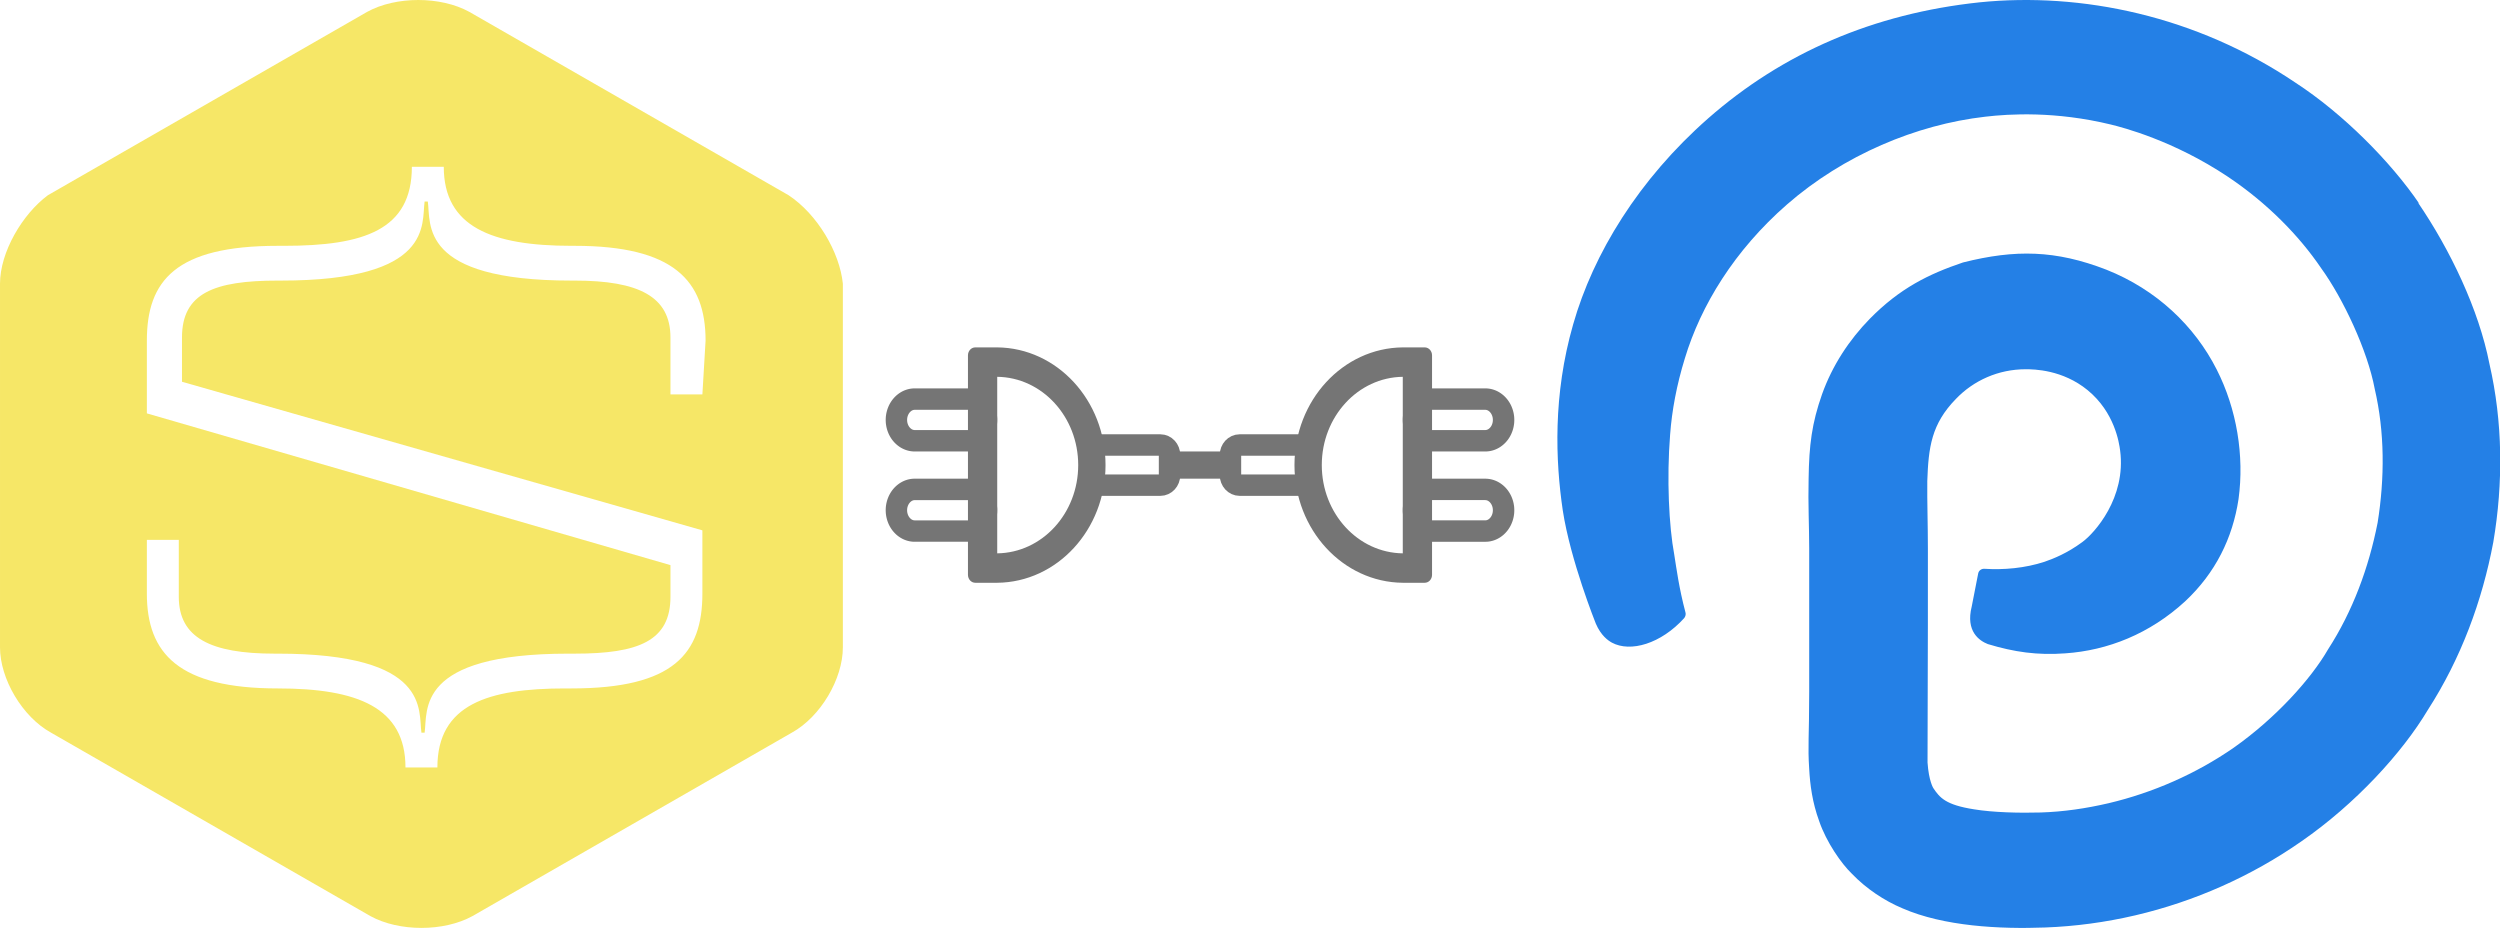 <?xml version="1.0" encoding="UTF-8" standalone="no"?><!DOCTYPE svg PUBLIC "-//W3C//DTD SVG 1.1//EN" "http://www.w3.org/Graphics/SVG/1.1/DTD/svg11.dtd"><svg width="100%" height="100%" viewBox="0 0 175 65" version="1.1" xmlns="http://www.w3.org/2000/svg" xmlns:xlink="http://www.w3.org/1999/xlink" xml:space="preserve" xmlns:serif="http://www.serif.com/" style="fill-rule:evenodd;clip-rule:evenodd;stroke-linecap:square;stroke-miterlimit:1.5;"><g id="PW-Cable-Plugs" serif:id="PW Cable+Plugs"><path d="M91.606,31.853c0,-0.388 -0.289,-0.703 -0.646,-0.703l-4.181,0c-0.357,0 -0.646,0.315 -0.646,0.703l0,1.405c0,0.388 0.289,0.703 0.646,0.703l4.181,0c0.357,0 0.646,-0.315 0.646,-0.703l0,-1.405Z" style="fill:none;stroke:#757575;stroke-width:1.5px;"/><path d="M104.022,33.509l0.052,0.002l0.051,0.004l0.052,0.005l0.051,0.006l0.05,0.008l0.051,0.009l0.049,0.01l0.05,0.012l0.049,0.013l0.048,0.014l0.048,0.016l0.047,0.016l0.047,0.018l0.047,0.02l0.045,0.02l0.046,0.021l0.044,0.023l0.044,0.024l0.044,0.025l0.043,0.026l0.042,0.027l0.041,0.028l0.041,0.03l0.04,0.03l0.04,0.031l0.039,0.032l0.038,0.034l0.037,0.034l0.036,0.035l0.036,0.036l0.035,0.037l0.034,0.038l0.033,0.039l0.033,0.04l0.031,0.04l0.031,0.041l0.029,0.043l0.029,0.042l0.028,0.044l0.027,0.045l0.026,0.045l0.025,0.046l0.024,0.046l0.023,0.047l0.022,0.048l0.02,0.049l0.02,0.049l0.019,0.05l0.018,0.05l0.016,0.051l0.016,0.052l0.014,0.052l0.013,0.053l0.012,0.053l0.011,0.053l0.009,0.055l0.009,0.054l0.007,0.055l0.006,0.056l0.004,0.055l0.003,0.057l0.002,0.056l0.001,0.057l-0.001,0.057l-0.002,0.057l-0.003,0.056l-0.004,0.056l-0.006,0.055l-0.007,0.055l-0.009,0.055l-0.009,0.054l-0.011,0.054l-0.012,0.053l-0.013,0.052l-0.014,0.052l-0.016,0.052l-0.016,0.051l-0.018,0.05l-0.019,0.05l-0.02,0.049l-0.02,0.049l-0.022,0.048l-0.023,0.047l-0.024,0.047l-0.025,0.046l-0.026,0.045l-0.027,0.044l-0.028,0.044l-0.029,0.043l-0.029,0.042l-0.031,0.041l-0.031,0.041l-0.033,0.039l-0.033,0.039l-0.034,0.038l-0.035,0.037l-0.036,0.036l-0.036,0.035l-0.037,0.035l-0.038,0.033l-0.039,0.032l-0.04,0.032l-0.04,0.03l-0.041,0.029l-0.041,0.028l-0.042,0.027l-0.043,0.026l-0.044,0.025l-0.044,0.024l-0.044,0.023l-0.046,0.021l-0.045,0.021l-0.047,0.019l-0.047,0.018l-0.047,0.017l-0.048,0.015l-0.048,0.015l-0.049,0.012l-0.05,0.012l-0.049,0.011l-0.051,0.009l-0.05,0.007l-0.051,0.007l-0.052,0.005l-0.051,0.003l-0.052,0.002l-0.053,0.001l-3.745,0l-0.052,-0.001l-0.052,-0.002l-0.052,-0.003l-0.051,-0.005l-0.051,-0.007l-0.051,-0.007l-0.05,-0.009l-0.05,-0.011l-0.049,-0.012l-0.049,-0.012l-0.048,-0.015l-0.048,-0.015l-0.048,-0.017l-0.047,-0.018l-0.046,-0.019l-0.046,-0.021l-0.045,-0.021l-0.045,-0.023l-0.044,-0.024l-0.043,-0.025l-0.043,-0.026l-0.042,-0.027l-0.042,-0.028l-0.041,-0.029l-0.04,-0.03l-0.039,-0.032l-0.039,-0.032l-0.038,-0.033l-0.037,-0.035l-0.037,-0.035l-0.035,-0.036l-0.035,-0.037l-0.034,-0.038l-0.034,-0.039l-0.032,-0.039l-0.031,-0.041l-0.031,-0.041l-0.03,-0.042l-0.028,-0.043l-0.028,-0.044l-0.027,-0.044l-0.026,-0.045l-0.025,-0.046l-0.024,-0.047l-0.023,-0.047l-0.022,-0.048l-0.021,-0.049l-0.02,-0.049l-0.018,-0.05l-0.018,-0.05l-0.017,-0.051l-0.015,-0.052l-0.014,-0.052l-0.013,-0.052l-0.012,-0.053l-0.011,-0.054l-0.01,-0.054l-0.008,-0.055l-0.007,-0.055l-0.006,-0.055l-0.004,-0.056l-0.004,-0.056l-0.002,-0.057l0,-0.057l0,-0.057l0.002,-0.056l0.004,-0.057l0.004,-0.055l0.006,-0.056l0.007,-0.055l0.008,-0.054l0.01,-0.055l0.011,-0.053l0.012,-0.053l0.013,-0.053l0.014,-0.052l0.015,-0.052l0.017,-0.051l0.018,-0.05l0.018,-0.05l0.02,-0.049l0.021,-0.049l0.022,-0.048l0.023,-0.047l0.024,-0.046l0.025,-0.046l0.026,-0.045l0.027,-0.045l0.028,-0.044l0.028,-0.042l0.03,-0.043l0.031,-0.041l0.031,-0.04l0.032,-0.04l0.034,-0.039l0.034,-0.038l0.035,-0.037l0.035,-0.036l0.037,-0.035l0.037,-0.034l0.038,-0.034l0.039,-0.032l0.039,-0.031l0.04,-0.03l0.041,-0.03l0.042,-0.028l0.042,-0.027l0.043,-0.026l0.043,-0.025l0.044,-0.024l0.045,-0.023l0.045,-0.021l0.046,-0.02l0.046,-0.02l0.047,-0.018l0.048,-0.016l0.048,-0.016l0.048,-0.014l0.049,-0.013l0.049,-0.012l0.05,-0.01l0.05,-0.009l0.051,-0.008l0.051,-0.006l0.051,-0.005l0.052,-0.004l0.052,-0.002l0.052,-0.001l3.745,0l0.053,0.001Zm-3.787,1.499l-0.022,0.001l-0.01,0l-0.011,0.001l-0.01,0.001l-0.01,0.001l-0.011,0.002l-0.01,0.001l-0.01,0.002l-0.009,0.003l-0.01,0.002l-0.01,0.003l-0.01,0.004l-0.01,0.003l-0.01,0.004l-0.01,0.004l-0.011,0.005l-0.01,0.005l-0.01,0.005l-0.011,0.005l-0.01,0.006l-0.011,0.007l-0.01,0.007l-0.011,0.007l-0.01,0.007l-0.011,0.008l-0.011,0.009l-0.01,0.009l-0.011,0.009l-0.011,0.01l-0.01,0.01l-0.011,0.011l-0.01,0.011l-0.01,0.011l-0.011,0.012l-0.01,0.012l-0.01,0.013l-0.009,0.013l-0.01,0.014l-0.009,0.014l-0.009,0.014l-0.009,0.015l-0.009,0.015l-0.008,0.015l-0.008,0.016l-0.008,0.016l-0.008,0.016l-0.007,0.017l-0.007,0.017l-0.006,0.018l-0.006,0.017l-0.006,0.019l-0.006,0.018l-0.005,0.018l-0.005,0.019l-0.004,0.02l-0.004,0.019l-0.003,0.02l-0.003,0.02l-0.003,0.021l-0.002,0.02l-0.002,0.021l-0.001,0.022l-0.001,0.021l0,0.022l0.001,0.044l0.003,0.042l0.005,0.041l0.006,0.04l0.008,0.039l0.01,0.037l0.012,0.037l0.012,0.035l0.014,0.034l0.016,0.032l0.016,0.032l0.018,0.029l0.018,0.029l0.019,0.026l0.02,0.025l0.021,0.024l0.021,0.021l0.021,0.02l0.021,0.018l0.022,0.017l0.021,0.015l0.031,0.019l0.031,0.016l0.031,0.012l0.03,0.01l0.029,0.007l0.031,0.005l0.031,0.002l0.022,0l3.724,0l0.021,0l0.011,-0.001l0.011,0l0.01,-0.001l0.01,-0.002l0.01,-0.001l0.01,-0.002l0.01,-0.002l0.01,-0.002l0.01,-0.003l0.01,-0.003l0.01,-0.003l0.01,-0.004l0.01,-0.004l0.01,-0.004l0.01,-0.004l0.011,-0.005l0.01,-0.005l0.01,-0.006l0.011,-0.006l0.01,-0.006l0.011,-0.007l0.01,-0.007l0.011,-0.008l0.011,-0.008l0.01,-0.009l0.011,-0.008l0.011,-0.01l0.01,-0.01l0.011,-0.01l0.01,-0.01l0.011,-0.011l0.01,-0.012l0.01,-0.012l0.01,-0.012l0.01,-0.013l0.01,-0.013l0.009,-0.013l0.01,-0.014l0.009,-0.015l0.009,-0.014l0.008,-0.015l0.009,-0.016l0.008,-0.016l0.008,-0.016l0.007,-0.016l0.008,-0.017l0.006,-0.017l0.007,-0.017l0.006,-0.018l0.006,-0.018l0.005,-0.018l0.006,-0.019l0.004,-0.019l0.005,-0.019l0.004,-0.02l0.003,-0.02l0.003,-0.02l0.003,-0.02l0.002,-0.021l0.002,-0.021l0.001,-0.021l0.001,-0.022l0,-0.022l0,-0.022l-0.001,-0.021l-0.001,-0.022l-0.002,-0.021l-0.002,-0.02l-0.003,-0.021l-0.003,-0.02l-0.003,-0.02l-0.004,-0.019l-0.005,-0.02l-0.004,-0.019l-0.006,-0.018l-0.005,-0.019l-0.006,-0.018l-0.006,-0.017l-0.007,-0.018l-0.006,-0.017l-0.008,-0.016l-0.007,-0.017l-0.008,-0.016l-0.008,-0.016l-0.009,-0.015l-0.008,-0.015l-0.009,-0.015l-0.009,-0.014l-0.01,-0.014l-0.009,-0.014l-0.01,-0.013l-0.01,-0.013l-0.01,-0.012l-0.01,-0.012l-0.01,-0.011l-0.011,-0.011l-0.01,-0.011l-0.011,-0.01l-0.01,-0.01l-0.011,-0.009l-0.011,-0.009l-0.01,-0.008l-0.011,-0.009l-0.011,-0.007l-0.01,-0.007l-0.011,-0.007l-0.01,-0.007l-0.011,-0.006l-0.01,-0.005l-0.01,-0.005l-0.011,-0.005l-0.01,-0.005l-0.01,-0.004l-0.01,-0.004l-0.01,-0.003l-0.01,-0.004l-0.01,-0.003l-0.01,-0.002l-0.01,-0.003l-0.01,-0.002l-0.01,-0.001l-0.01,-0.002l-0.01,-0.001l-0.01,-0.001l-0.011,-0.001l-0.011,0l-0.021,-0.001l-3.724,0Z" style="fill:#757575;"/><path d="M104.022,27.188l0.052,0.002l0.051,0.003l0.052,0.005l0.051,0.007l0.05,0.007l0.051,0.009l0.049,0.011l0.05,0.011l0.049,0.013l0.048,0.015l0.048,0.015l0.047,0.017l0.047,0.018l0.047,0.019l0.045,0.02l0.046,0.022l0.044,0.023l0.044,0.024l0.044,0.024l0.043,0.027l0.042,0.027l0.041,0.028l0.041,0.029l0.04,0.03l0.04,0.032l0.039,0.032l0.038,0.033l0.037,0.035l0.036,0.035l0.036,0.036l0.035,0.037l0.034,0.038l0.033,0.039l0.033,0.039l0.031,0.041l0.031,0.041l0.029,0.042l0.029,0.043l0.028,0.044l0.027,0.044l0.026,0.045l0.025,0.046l0.024,0.047l0.023,0.047l0.022,0.048l0.02,0.048l0.02,0.05l0.019,0.049l0.018,0.051l0.016,0.051l0.016,0.051l0.014,0.053l0.013,0.052l0.012,0.053l0.011,0.054l0.009,0.054l0.009,0.055l0.007,0.055l0.006,0.055l0.004,0.056l0.003,0.056l0.002,0.057l0.001,0.057l-0.001,0.057l-0.002,0.056l-0.003,0.057l-0.004,0.055l-0.006,0.056l-0.007,0.055l-0.009,0.054l-0.009,0.054l-0.011,0.054l-0.012,0.053l-0.013,0.053l-0.014,0.052l-0.016,0.052l-0.016,0.051l-0.018,0.05l-0.019,0.05l-0.02,0.049l-0.02,0.049l-0.022,0.048l-0.023,0.047l-0.024,0.046l-0.025,0.046l-0.026,0.045l-0.027,0.045l-0.028,0.044l-0.029,0.042l-0.029,0.043l-0.031,0.041l-0.031,0.04l-0.033,0.04l-0.033,0.039l-0.034,0.038l-0.035,0.037l-0.036,0.036l-0.036,0.035l-0.037,0.034l-0.038,0.033l-0.039,0.033l-0.04,0.031l-0.04,0.03l-0.041,0.03l-0.041,0.028l-0.042,0.027l-0.043,0.026l-0.044,0.025l-0.044,0.024l-0.044,0.022l-0.046,0.022l-0.045,0.02l-0.047,0.02l-0.047,0.018l-0.047,0.016l-0.048,0.016l-0.048,0.014l-0.049,0.013l-0.05,0.012l-0.049,0.01l-0.051,0.009l-0.05,0.008l-0.051,0.006l-0.052,0.005l-0.051,0.004l-0.052,0.002l-0.053,0.001l-3.745,0l-0.052,-0.001l-0.052,-0.002l-0.052,-0.004l-0.051,-0.005l-0.051,-0.006l-0.051,-0.008l-0.05,-0.009l-0.05,-0.01l-0.049,-0.012l-0.049,-0.013l-0.048,-0.014l-0.048,-0.016l-0.048,-0.016l-0.047,-0.018l-0.046,-0.02l-0.046,-0.02l-0.045,-0.022l-0.045,-0.022l-0.044,-0.024l-0.043,-0.025l-0.043,-0.026l-0.042,-0.027l-0.042,-0.028l-0.041,-0.03l-0.04,-0.03l-0.039,-0.031l-0.039,-0.033l-0.038,-0.033l-0.037,-0.034l-0.037,-0.035l-0.035,-0.036l-0.035,-0.037l-0.034,-0.038l-0.034,-0.039l-0.032,-0.04l-0.031,-0.04l-0.031,-0.041l-0.03,-0.043l-0.028,-0.042l-0.028,-0.044l-0.027,-0.045l-0.026,-0.045l-0.025,-0.046l-0.024,-0.046l-0.023,-0.047l-0.022,-0.048l-0.021,-0.049l-0.02,-0.049l-0.018,-0.05l-0.018,-0.05l-0.017,-0.051l-0.015,-0.052l-0.014,-0.052l-0.013,-0.053l-0.012,-0.053l-0.011,-0.054l-0.01,-0.054l-0.008,-0.054l-0.007,-0.055l-0.006,-0.056l-0.004,-0.055l-0.004,-0.057l-0.002,-0.056l0,-0.057l0,-0.057l0.002,-0.057l0.004,-0.056l0.004,-0.056l0.006,-0.055l0.007,-0.055l0.008,-0.055l0.01,-0.054l0.011,-0.054l0.012,-0.053l0.013,-0.052l0.014,-0.053l0.015,-0.051l0.017,-0.051l0.018,-0.051l0.018,-0.049l0.02,-0.05l0.021,-0.048l0.022,-0.048l0.023,-0.047l0.024,-0.047l0.025,-0.046l0.026,-0.045l0.027,-0.044l0.028,-0.044l0.028,-0.043l0.03,-0.042l0.031,-0.041l0.031,-0.041l0.032,-0.039l0.034,-0.039l0.034,-0.038l0.035,-0.037l0.035,-0.036l0.037,-0.035l0.037,-0.035l0.038,-0.033l0.039,-0.032l0.039,-0.032l0.04,-0.03l0.041,-0.029l0.042,-0.028l0.042,-0.027l0.043,-0.027l0.043,-0.024l0.044,-0.024l0.045,-0.023l0.045,-0.022l0.046,-0.02l0.046,-0.019l0.047,-0.018l0.048,-0.017l0.048,-0.015l0.048,-0.015l0.049,-0.013l0.049,-0.011l0.05,-0.011l0.05,-0.009l0.051,-0.007l0.051,-0.007l0.051,-0.005l0.052,-0.003l0.052,-0.002l0.052,-0.001l3.745,0l0.053,0.001Zm-3.787,1.499l-0.022,0l-0.01,0.001l-0.011,0l-0.01,0.001l-0.01,0.002l-0.011,0.001l-0.01,0.002l-0.01,0.002l-0.009,0.002l-0.01,0.003l-0.01,0.003l-0.01,0.003l-0.01,0.004l-0.01,0.004l-0.01,0.004l-0.011,0.004l-0.01,0.005l-0.01,0.005l-0.011,0.006l-0.01,0.006l-0.011,0.006l-0.01,0.007l-0.011,0.007l-0.01,0.008l-0.011,0.008l-0.011,0.009l-0.01,0.008l-0.011,0.01l-0.011,0.009l-0.01,0.011l-0.011,0.01l-0.01,0.011l-0.01,0.012l-0.011,0.012l-0.01,0.012l-0.01,0.013l-0.009,0.013l-0.01,0.013l-0.009,0.014l-0.009,0.015l-0.009,0.014l-0.009,0.015l-0.008,0.016l-0.008,0.016l-0.008,0.016l-0.008,0.016l-0.007,0.017l-0.007,0.017l-0.006,0.017l-0.006,0.018l-0.006,0.018l-0.006,0.018l-0.005,0.019l-0.005,0.019l-0.004,0.019l-0.004,0.02l-0.003,0.02l-0.003,0.02l-0.003,0.02l-0.002,0.021l-0.002,0.021l-0.001,0.021l-0.001,0.022l0,0.022l0.001,0.043l0.003,0.043l0.005,0.041l0.006,0.04l0.008,0.038l0.01,0.038l0.012,0.036l0.012,0.036l0.014,0.033l0.016,0.033l0.016,0.031l0.018,0.03l0.018,0.028l0.019,0.027l0.02,0.025l0.021,0.023l0.021,0.022l0.021,0.02l0.021,0.018l0.022,0.016l0.021,0.015l0.031,0.019l0.031,0.016l0.031,0.013l0.03,0.009l0.029,0.008l0.031,0.004l0.031,0.002l0.022,0.001l3.724,0l0.021,-0.001l0.011,0l0.011,-0.001l0.01,-0.001l0.01,-0.001l0.01,-0.002l0.01,-0.001l0.01,-0.003l0.01,-0.002l0.01,-0.002l0.01,-0.003l0.01,-0.004l0.01,-0.003l0.01,-0.004l0.01,-0.004l0.01,-0.005l0.011,-0.005l0.01,-0.005l0.01,-0.005l0.011,-0.007l0.01,-0.006l0.011,-0.007l0.01,-0.007l0.011,-0.008l0.011,-0.008l0.01,-0.008l0.011,-0.009l0.011,-0.009l0.01,-0.01l0.011,-0.01l0.01,-0.011l0.011,-0.011l0.01,-0.011l0.01,-0.012l0.01,-0.012l0.01,-0.013l0.01,-0.013l0.009,-0.014l0.01,-0.014l0.009,-0.014l0.009,-0.015l0.008,-0.015l0.009,-0.015l0.008,-0.016l0.008,-0.016l0.007,-0.017l0.008,-0.016l0.006,-0.017l0.007,-0.018l0.006,-0.018l0.006,-0.018l0.005,-0.018l0.006,-0.019l0.004,-0.019l0.005,-0.019l0.004,-0.019l0.003,-0.02l0.003,-0.02l0.003,-0.021l0.002,-0.02l0.002,-0.021l0.001,-0.022l0.001,-0.021l0,-0.022l0,-0.022l-0.001,-0.022l-0.001,-0.021l-0.002,-0.021l-0.002,-0.021l-0.003,-0.02l-0.003,-0.02l-0.003,-0.02l-0.004,-0.02l-0.005,-0.019l-0.004,-0.019l-0.006,-0.019l-0.005,-0.018l-0.006,-0.018l-0.006,-0.018l-0.007,-0.017l-0.006,-0.017l-0.008,-0.017l-0.007,-0.017l-0.008,-0.016l-0.008,-0.015l-0.009,-0.016l-0.008,-0.015l-0.009,-0.014l-0.009,-0.015l-0.01,-0.014l-0.009,-0.013l-0.01,-0.013l-0.01,-0.013l-0.01,-0.012l-0.01,-0.012l-0.01,-0.012l-0.011,-0.011l-0.01,-0.01l-0.011,-0.011l-0.01,-0.009l-0.011,-0.01l-0.011,-0.008l-0.01,-0.009l-0.011,-0.008l-0.011,-0.008l-0.01,-0.007l-0.011,-0.007l-0.01,-0.006l-0.011,-0.006l-0.01,-0.006l-0.01,-0.005l-0.011,-0.005l-0.01,-0.004l-0.01,-0.004l-0.01,-0.004l-0.01,-0.004l-0.01,-0.003l-0.01,-0.003l-0.01,-0.003l-0.01,-0.002l-0.01,-0.002l-0.01,-0.002l-0.01,-0.001l-0.01,-0.002l-0.01,-0.001l-0.011,0l-0.011,-0.001l-0.021,0l-3.724,0Z" style="fill:#757575;"/><path d="M99.731,24.317c0.283,0 0.512,0.25 0.512,0.557l0,15.363c0,0.307 -0.229,0.557 -0.512,0.557l-1.47,0c0,0 -0.067,0 -0.067,0l0,0c-4.193,-0.039 -7.581,-3.713 -7.581,-8.239c0,-4.525 3.388,-8.199 7.581,-8.238l0,0l1.537,0Zm-1.537,2.06c-3.137,0.039 -5.669,2.79 -5.669,6.178c0,3.389 2.532,6.14 5.669,6.179l0,-12.357Z" style="fill:#757575;"/><path d="M76.394,33.258c0,0.388 0.289,0.703 0.646,0.703l4.181,0c0.357,0 0.646,-0.315 0.646,-0.703l0,-1.405c0,-0.388 -0.289,-0.703 -0.646,-0.703l-4.181,0c-0.357,0 -0.646,0.315 -0.646,0.703l0,1.405Z" style="fill:none;stroke:#757575;stroke-width:1.5px;"/><path d="M67.828,27.188l0.052,0.002l0.052,0.003l0.051,0.005l0.051,0.007l0.051,0.007l0.05,0.009l0.05,0.011l0.049,0.011l0.049,0.013l0.048,0.015l0.048,0.015l0.048,0.017l0.047,0.018l0.046,0.019l0.046,0.02l0.045,0.022l0.045,0.023l0.044,0.024l0.043,0.024l0.043,0.027l0.042,0.027l0.042,0.028l0.041,0.029l0.04,0.03l0.039,0.032l0.039,0.032l0.038,0.033l0.037,0.035l0.037,0.035l0.035,0.036l0.035,0.037l0.034,0.038l0.034,0.039l0.032,0.039l0.031,0.041l0.031,0.041l0.03,0.042l0.028,0.043l0.028,0.044l0.027,0.044l0.026,0.045l0.025,0.046l0.024,0.047l0.023,0.047l0.022,0.048l0.021,0.048l0.02,0.05l0.018,0.049l0.018,0.051l0.017,0.051l0.015,0.051l0.014,0.053l0.013,0.052l0.012,0.053l0.011,0.054l0.01,0.054l0.008,0.055l0.007,0.055l0.006,0.055l0.004,0.056l0.004,0.056l0.002,0.057l0,0.057l0,0.057l-0.002,0.056l-0.004,0.057l-0.004,0.055l-0.006,0.056l-0.007,0.055l-0.008,0.054l-0.01,0.054l-0.011,0.054l-0.012,0.053l-0.013,0.053l-0.014,0.052l-0.015,0.052l-0.017,0.051l-0.018,0.05l-0.018,0.05l-0.02,0.049l-0.021,0.049l-0.022,0.048l-0.023,0.047l-0.024,0.046l-0.025,0.046l-0.026,0.045l-0.027,0.045l-0.028,0.044l-0.028,0.042l-0.03,0.043l-0.031,0.041l-0.031,0.04l-0.032,0.04l-0.034,0.039l-0.034,0.038l-0.035,0.037l-0.035,0.036l-0.037,0.035l-0.037,0.034l-0.038,0.033l-0.039,0.033l-0.039,0.031l-0.04,0.03l-0.041,0.03l-0.042,0.028l-0.042,0.027l-0.043,0.026l-0.043,0.025l-0.044,0.024l-0.045,0.022l-0.045,0.022l-0.046,0.02l-0.046,0.02l-0.047,0.018l-0.048,0.016l-0.048,0.016l-0.048,0.014l-0.049,0.013l-0.049,0.012l-0.05,0.01l-0.05,0.009l-0.051,0.008l-0.051,0.006l-0.051,0.005l-0.052,0.004l-0.052,0.002l-0.052,0.001l-3.745,0l-0.053,-0.001l-0.052,-0.002l-0.051,-0.004l-0.052,-0.005l-0.051,-0.006l-0.05,-0.008l-0.051,-0.009l-0.049,-0.01l-0.05,-0.012l-0.049,-0.013l-0.048,-0.014l-0.048,-0.016l-0.047,-0.016l-0.047,-0.018l-0.047,-0.02l-0.045,-0.02l-0.046,-0.022l-0.044,-0.022l-0.044,-0.024l-0.044,-0.025l-0.043,-0.026l-0.042,-0.027l-0.041,-0.028l-0.041,-0.03l-0.04,-0.03l-0.04,-0.031l-0.039,-0.033l-0.038,-0.033l-0.037,-0.034l-0.036,-0.035l-0.036,-0.036l-0.035,-0.037l-0.034,-0.038l-0.033,-0.039l-0.033,-0.04l-0.031,-0.04l-0.031,-0.041l-0.029,-0.043l-0.029,-0.042l-0.028,-0.044l-0.027,-0.045l-0.026,-0.045l-0.025,-0.046l-0.024,-0.046l-0.023,-0.047l-0.022,-0.048l-0.02,-0.049l-0.02,-0.049l-0.019,-0.05l-0.018,-0.05l-0.016,-0.051l-0.016,-0.052l-0.014,-0.052l-0.013,-0.053l-0.012,-0.053l-0.011,-0.054l-0.009,-0.054l-0.009,-0.054l-0.007,-0.055l-0.006,-0.056l-0.004,-0.055l-0.003,-0.057l-0.002,-0.056l-0.001,-0.057l0.001,-0.057l0.002,-0.057l0.003,-0.056l0.004,-0.056l0.006,-0.055l0.007,-0.055l0.009,-0.055l0.009,-0.054l0.011,-0.054l0.012,-0.053l0.013,-0.052l0.014,-0.053l0.016,-0.051l0.016,-0.051l0.018,-0.051l0.019,-0.049l0.02,-0.05l0.02,-0.048l0.022,-0.048l0.023,-0.047l0.024,-0.047l0.025,-0.046l0.026,-0.045l0.027,-0.044l0.028,-0.044l0.029,-0.043l0.029,-0.042l0.031,-0.041l0.031,-0.041l0.033,-0.039l0.033,-0.039l0.034,-0.038l0.035,-0.037l0.036,-0.036l0.036,-0.035l0.037,-0.035l0.038,-0.033l0.039,-0.032l0.04,-0.032l0.04,-0.03l0.041,-0.029l0.041,-0.028l0.042,-0.027l0.043,-0.027l0.044,-0.024l0.044,-0.024l0.044,-0.023l0.046,-0.022l0.045,-0.02l0.047,-0.019l0.047,-0.018l0.047,-0.017l0.048,-0.015l0.048,-0.015l0.049,-0.013l0.05,-0.011l0.049,-0.011l0.051,-0.009l0.05,-0.007l0.051,-0.007l0.052,-0.005l0.051,-0.003l0.052,-0.002l0.053,-0.001l3.745,0l0.052,0.001Zm-3.787,1.499l-0.021,0l-0.011,0.001l-0.011,0l-0.01,0.001l-0.01,0.002l-0.01,0.001l-0.01,0.002l-0.01,0.002l-0.01,0.002l-0.01,0.003l-0.01,0.003l-0.01,0.003l-0.01,0.004l-0.01,0.004l-0.01,0.004l-0.01,0.004l-0.011,0.005l-0.01,0.005l-0.01,0.006l-0.011,0.006l-0.01,0.006l-0.011,0.007l-0.01,0.007l-0.011,0.008l-0.011,0.008l-0.01,0.009l-0.011,0.008l-0.011,0.01l-0.01,0.01l-0.011,0.01l-0.01,0.01l-0.011,0.011l-0.01,0.012l-0.01,0.012l-0.01,0.012l-0.01,0.013l-0.01,0.013l-0.009,0.013l-0.01,0.014l-0.009,0.015l-0.009,0.014l-0.008,0.015l-0.009,0.016l-0.008,0.015l-0.008,0.017l-0.007,0.016l-0.008,0.017l-0.006,0.017l-0.007,0.017l-0.006,0.018l-0.006,0.018l-0.005,0.018l-0.006,0.019l-0.004,0.019l-0.005,0.019l-0.004,0.02l-0.003,0.02l-0.003,0.02l-0.003,0.02l-0.002,0.021l-0.002,0.021l-0.001,0.021l-0.001,0.022l0,0.022l0,0.022l0.001,0.021l0.001,0.022l0.002,0.021l0.002,0.02l0.003,0.021l0.003,0.02l0.003,0.02l0.004,0.019l0.005,0.019l0.004,0.019l0.006,0.019l0.005,0.018l0.006,0.018l0.006,0.018l0.007,0.018l0.006,0.017l0.008,0.016l0.007,0.017l0.008,0.016l0.008,0.016l0.009,0.015l0.008,0.015l0.009,0.015l0.009,0.014l0.01,0.014l0.009,0.014l0.01,0.013l0.01,0.012l0.01,0.013l0.01,0.012l0.01,0.011l0.011,0.011l0.01,0.011l0.011,0.01l0.01,0.01l0.011,0.009l0.011,0.009l0.01,0.008l0.011,0.008l0.011,0.008l0.01,0.007l0.011,0.007l0.01,0.006l0.011,0.006l0.01,0.006l0.01,0.005l0.011,0.005l0.01,0.005l0.01,0.004l0.01,0.004l0.01,0.003l0.01,0.004l0.01,0.002l0.01,0.003l0.01,0.002l0.01,0.003l0.01,0.001l0.01,0.002l0.01,0.001l0.01,0.001l0.011,0.001l0.011,0l0.021,0.001l3.724,0l0.022,-0.001l0.01,0l0.011,-0.001l0.01,-0.001l0.01,-0.001l0.011,-0.002l0.01,-0.001l0.01,-0.003l0.009,-0.002l0.01,-0.003l0.01,-0.002l0.01,-0.004l0.01,-0.003l0.01,-0.004l0.01,-0.004l0.011,-0.005l0.01,-0.005l0.01,-0.005l0.011,-0.006l0.01,-0.006l0.011,-0.006l0.01,-0.007l0.011,-0.007l0.01,-0.008l0.011,-0.008l0.011,-0.008l0.01,-0.009l0.011,-0.009l0.011,-0.01l0.01,-0.01l0.011,-0.011l0.01,-0.011l0.01,-0.011l0.011,-0.012l0.01,-0.013l0.01,-0.012l0.009,-0.013l0.01,-0.014l0.009,-0.014l0.009,-0.014l0.009,-0.015l0.009,-0.015l0.008,-0.015l0.008,-0.016l0.008,-0.016l0.008,-0.017l0.007,-0.016l0.007,-0.017l0.006,-0.018l0.006,-0.018l0.006,-0.018l0.006,-0.018l0.005,-0.019l0.005,-0.019l0.004,-0.019l0.004,-0.019l0.003,-0.02l0.003,-0.02l0.003,-0.021l0.002,-0.02l0.002,-0.021l0.001,-0.022l0.001,-0.021l0,-0.022l-0.001,-0.044l-0.003,-0.042l-0.005,-0.041l-0.006,-0.04l-0.008,-0.039l-0.01,-0.038l-0.012,-0.036l-0.012,-0.035l-0.014,-0.034l-0.016,-0.033l-0.016,-0.031l-0.018,-0.029l-0.018,-0.029l-0.019,-0.026l-0.02,-0.025l-0.021,-0.024l-0.021,-0.021l-0.021,-0.02l-0.021,-0.018l-0.022,-0.017l-0.021,-0.015l-0.031,-0.019l-0.031,-0.016l-0.031,-0.012l-0.03,-0.01l-0.029,-0.007l-0.031,-0.005l-0.031,-0.002l-0.022,0l-3.724,0Z" style="fill:#757575;"/><path d="M67.828,33.509l0.052,0.002l0.052,0.004l0.051,0.005l0.051,0.006l0.051,0.008l0.05,0.009l0.05,0.01l0.049,0.012l0.049,0.013l0.048,0.014l0.048,0.016l0.048,0.016l0.047,0.018l0.046,0.02l0.046,0.02l0.045,0.021l0.045,0.023l0.044,0.024l0.043,0.025l0.043,0.026l0.042,0.027l0.042,0.028l0.041,0.03l0.04,0.03l0.039,0.031l0.039,0.032l0.038,0.034l0.037,0.034l0.037,0.035l0.035,0.036l0.035,0.037l0.034,0.038l0.034,0.039l0.032,0.04l0.031,0.04l0.031,0.041l0.03,0.043l0.028,0.042l0.028,0.044l0.027,0.045l0.026,0.045l0.025,0.046l0.024,0.046l0.023,0.047l0.022,0.048l0.021,0.049l0.02,0.049l0.018,0.05l0.018,0.05l0.017,0.051l0.015,0.052l0.014,0.052l0.013,0.053l0.012,0.053l0.011,0.053l0.01,0.055l0.008,0.054l0.007,0.055l0.006,0.056l0.004,0.055l0.004,0.057l0.002,0.056l0,0.057l-0.001,0.067l-0.002,0.066l-0.005,0.066l-0.006,0.065l-0.008,0.065l-0.01,0.064l-0.011,0.063l-0.013,0.063l-0.015,0.062l-0.016,0.061l-0.018,0.06l-0.019,0.06l-0.021,0.059l-0.022,0.058l-0.024,0.058l-0.025,0.056l-0.027,0.056l-0.028,0.054l-0.03,0.054l-0.03,0.052l-0.033,0.052l-0.033,0.051l-0.035,0.049l-0.036,0.048l-0.037,0.048l-0.038,0.046l-0.039,0.045l-0.041,0.043l-0.042,0.043l-0.043,0.041l-0.043,0.04l-0.045,0.038l-0.033,0.027l-0.032,0.025l-0.034,0.025l-0.033,0.025l-0.035,0.023l-0.034,0.023l-0.036,0.022l-0.035,0.022l-0.036,0.02l-0.037,0.02l-0.037,0.019l-0.037,0.018l-0.037,0.018l-0.038,0.017l-0.039,0.016l-0.039,0.015l-0.039,0.014l-0.039,0.013l-0.04,0.013l-0.04,0.011l-0.041,0.011l-0.04,0.01l-0.042,0.009l-0.041,0.008l-0.042,0.007l-0.042,0.007l-0.042,0.005l-0.042,0.004l-0.043,0.004l-0.043,0.002l-0.043,0.002l-0.043,0l-3.745,0l-0.053,-0.001l-0.052,-0.002l-0.051,-0.003l-0.052,-0.005l-0.051,-0.007l-0.05,-0.007l-0.051,-0.009l-0.049,-0.011l-0.05,-0.012l-0.049,-0.012l-0.048,-0.015l-0.048,-0.015l-0.047,-0.017l-0.047,-0.018l-0.047,-0.019l-0.045,-0.021l-0.046,-0.021l-0.044,-0.023l-0.044,-0.024l-0.044,-0.025l-0.043,-0.026l-0.042,-0.027l-0.041,-0.028l-0.041,-0.029l-0.04,-0.03l-0.04,-0.032l-0.039,-0.032l-0.038,-0.033l-0.037,-0.035l-0.036,-0.035l-0.036,-0.036l-0.035,-0.037l-0.034,-0.038l-0.033,-0.039l-0.033,-0.039l-0.031,-0.041l-0.031,-0.041l-0.029,-0.042l-0.029,-0.043l-0.028,-0.044l-0.027,-0.044l-0.026,-0.045l-0.025,-0.046l-0.024,-0.047l-0.023,-0.047l-0.022,-0.048l-0.02,-0.049l-0.02,-0.049l-0.019,-0.05l-0.018,-0.05l-0.016,-0.051l-0.016,-0.052l-0.014,-0.052l-0.013,-0.052l-0.012,-0.053l-0.011,-0.054l-0.009,-0.054l-0.009,-0.055l-0.007,-0.055l-0.006,-0.055l-0.004,-0.056l-0.003,-0.056l-0.002,-0.057l-0.001,-0.057l0.001,-0.057l0.002,-0.056l0.003,-0.057l0.004,-0.055l0.006,-0.056l0.007,-0.055l0.009,-0.054l0.009,-0.055l0.011,-0.053l0.012,-0.053l0.013,-0.053l0.014,-0.052l0.016,-0.052l0.016,-0.051l0.018,-0.05l0.019,-0.05l0.02,-0.049l0.02,-0.049l0.022,-0.048l0.023,-0.047l0.024,-0.046l0.025,-0.046l0.026,-0.045l0.027,-0.045l0.028,-0.044l0.029,-0.042l0.029,-0.043l0.031,-0.041l0.031,-0.04l0.033,-0.04l0.033,-0.039l0.034,-0.038l0.035,-0.037l0.036,-0.036l0.036,-0.035l0.037,-0.034l0.038,-0.034l0.039,-0.032l0.04,-0.031l0.04,-0.03l0.041,-0.03l0.041,-0.028l0.042,-0.027l0.043,-0.026l0.044,-0.025l0.044,-0.024l0.044,-0.023l0.046,-0.021l0.045,-0.02l0.047,-0.02l0.047,-0.018l0.047,-0.016l0.048,-0.016l0.048,-0.014l0.049,-0.013l0.05,-0.012l0.049,-0.01l0.051,-0.009l0.05,-0.008l0.051,-0.006l0.052,-0.005l0.051,-0.004l0.052,-0.002l0.053,-0.001l3.745,0l0.052,0.001Zm-3.787,1.499l-0.021,0.001l-0.011,0l-0.011,0.001l-0.01,0.001l-0.01,0.001l-0.01,0.002l-0.01,0.001l-0.01,0.002l-0.01,0.003l-0.01,0.002l-0.01,0.003l-0.01,0.004l-0.01,0.003l-0.01,0.004l-0.01,0.004l-0.01,0.005l-0.011,0.005l-0.01,0.005l-0.01,0.005l-0.011,0.006l-0.01,0.007l-0.011,0.007l-0.01,0.007l-0.011,0.007l-0.011,0.009l-0.01,0.008l-0.011,0.009l-0.011,0.009l-0.01,0.01l-0.011,0.01l-0.01,0.011l-0.011,0.011l-0.01,0.011l-0.01,0.012l-0.01,0.012l-0.01,0.013l-0.01,0.013l-0.009,0.014l-0.01,0.014l-0.009,0.014l-0.009,0.015l-0.008,0.015l-0.009,0.015l-0.008,0.016l-0.008,0.016l-0.007,0.016l-0.008,0.017l-0.006,0.017l-0.007,0.018l-0.006,0.017l-0.006,0.018l-0.005,0.019l-0.006,0.018l-0.004,0.019l-0.005,0.02l-0.004,0.019l-0.003,0.02l-0.003,0.02l-0.003,0.021l-0.002,0.02l-0.002,0.021l-0.001,0.022l-0.001,0.021l0,0.022l0,0.022l0.001,0.022l0.001,0.021l0.002,0.021l0.002,0.021l0.003,0.02l0.003,0.02l0.003,0.02l0.004,0.02l0.005,0.019l0.004,0.019l0.006,0.018l0.005,0.019l0.006,0.018l0.006,0.018l0.007,0.017l0.006,0.017l0.008,0.017l0.007,0.016l0.008,0.016l0.008,0.016l0.009,0.016l0.008,0.015l0.009,0.014l0.009,0.015l0.01,0.014l0.009,0.013l0.01,0.013l0.01,0.013l0.01,0.012l0.01,0.012l0.01,0.012l0.011,0.011l0.01,0.01l0.011,0.01l0.01,0.01l0.011,0.01l0.011,0.008l0.01,0.009l0.011,0.008l0.011,0.008l0.01,0.007l0.011,0.007l0.01,0.006l0.011,0.006l0.01,0.006l0.01,0.005l0.011,0.005l0.01,0.004l0.01,0.004l0.01,0.004l0.01,0.004l0.01,0.003l0.01,0.003l0.01,0.003l0.01,0.002l0.01,0.002l0.01,0.002l0.01,0.001l0.01,0.002l0.01,0.001l0.011,0l0.011,0.001l0.021,0l3.726,0l0.018,0l0.009,0l0.008,-0.001l0.009,-0.001l0.009,-0.001l0.008,-0.001l0.009,-0.001l0.008,-0.001l0.008,-0.002l0.008,-0.002l0.009,-0.002l0.008,-0.002l0.008,-0.002l0.008,-0.003l0.009,-0.003l0.008,-0.003l0.008,-0.003l0.009,-0.003l0.008,-0.004l0.008,-0.004l0.009,-0.004l0.009,-0.005l0.008,-0.004l0.009,-0.005l0.008,-0.005l0.009,-0.006l0.009,-0.006l0.009,-0.006l0.009,-0.006l0.008,-0.007l0.009,-0.007l0.007,-0.005l0.015,-0.013l0.012,-0.011l0.012,-0.012l0.013,-0.012l0.012,-0.014l0.012,-0.013l0.012,-0.014l0.011,-0.015l0.012,-0.016l0.011,-0.016l0.011,-0.016l0.01,-0.017l0.011,-0.017l0.009,-0.018l0.01,-0.019l0.009,-0.019l0.009,-0.019l0.008,-0.02l0.008,-0.02l0.007,-0.021l0.007,-0.021l0.006,-0.022l0.006,-0.022l0.005,-0.022l0.005,-0.023l0.004,-0.023l0.004,-0.024l0.003,-0.024l0.002,-0.024l0.002,-0.025l0.001,-0.025l0,-0.027l-0.001,-0.042l-0.003,-0.043l-0.005,-0.041l-0.006,-0.04l-0.008,-0.039l-0.01,-0.037l-0.012,-0.037l-0.012,-0.035l-0.014,-0.034l-0.016,-0.032l-0.016,-0.031l-0.018,-0.03l-0.018,-0.028l-0.019,-0.027l-0.02,-0.025l-0.021,-0.023l-0.021,-0.022l-0.021,-0.02l-0.021,-0.018l-0.022,-0.017l-0.021,-0.014l-0.031,-0.02l-0.031,-0.015l-0.031,-0.013l-0.03,-0.01l-0.029,-0.007l-0.031,-0.004l-0.031,-0.002l-0.022,-0.001l-3.724,0Z" style="fill:#757575;"/><path d="M69.739,24.317l0.067,0l0,0c4.193,0.039 7.581,3.713 7.581,8.238c0,4.526 -3.388,8.2 -7.581,8.239l0,0l-0.067,0c0,0 -1.47,0 -1.47,0c-0.283,0 -0.512,-0.25 -0.512,-0.557l0,-15.363c0,-0.307 0.229,-0.557 0.512,-0.557l1.47,0Zm0.067,2.06l0,12.357c3.137,-0.039 5.669,-2.79 5.669,-6.179c0,-3.388 -2.532,-6.139 -5.669,-6.178Z" style="fill:#757575;"/><path id="Cable" d="M86.829,32.079c0,-0.263 -0.261,-0.476 -0.581,-0.476l-4.492,0c-0.321,0 -0.581,0.213 -0.581,0.476l0,0.953c0,0.263 0.26,0.476 0.581,0.476l4.492,0c0.32,0 0.581,-0.213 0.581,-0.476l0,-0.953Z" style="fill:#757575;"/></g><path id="ProcessWire" d="M169.351,14.261c-2.002,-2.942 -5.332,-6.303 -8.676,-8.479c-6.947,-4.682 -14.993,-6.344 -22.11,-5.619c-7.422,0.788 -13.777,3.54 -19.002,8.13c-4.84,4.255 -8.036,9.457 -9.444,14.418c-1.424,4.96 -1.234,9.553 -0.726,13.012c0.537,3.51 2.313,7.927 2.313,7.927c0.363,0.847 0.866,1.191 1.128,1.335c1.298,0.698 3.429,0.084 5.065,-1.724c0.082,-0.111 0.126,-0.266 0.082,-0.396c-0.456,-1.729 -0.621,-3.031 -0.783,-4.038c-0.372,-1.991 -0.537,-5.329 -0.289,-8.414c0.124,-1.67 0.454,-3.456 1.031,-5.329c1.117,-3.7 3.471,-7.562 7.15,-10.772c3.963,-3.456 9.045,-5.591 13.877,-6.143c1.694,-0.2 4.917,-0.393 8.797,0.549c0.827,0.203 4.38,1.115 8.181,3.649c2.766,1.851 4.994,4.135 6.528,6.395c1.562,2.157 3.259,5.794 3.757,8.458c0.704,3.031 0.704,6.243 0.203,9.372c-0.618,3.134 -1.735,6.181 -3.47,8.864c-1.196,2.078 -3.677,4.825 -6.608,6.887c-2.643,1.83 -5.66,3.151 -8.756,3.882c-1.568,0.365 -3.141,0.598 -4.752,0.649c-1.433,0.043 -3.333,0 -4.667,-0.222c-1.983,-0.311 -2.395,-0.809 -2.849,-1.486c0,0 -0.316,-0.487 -0.404,-1.791c0.03,-11.922 0.025,-8.74 0.025,-14.929c0,-1.749 -0.058,-3.334 -0.042,-4.774c0.083,-2.363 0.286,-3.987 2.002,-5.746c1.241,-1.297 2.976,-2.079 4.887,-2.079c0.58,0 2.58,0.027 4.337,1.465c1.883,1.548 2.2,3.664 2.274,4.23c0.429,3.31 -1.793,5.775 -2.645,6.4c-1.056,0.78 -2.005,1.159 -2.646,1.381c-1.364,0.449 -2.863,0.579 -4.21,0.492c-0.206,-0.013 -0.393,0.119 -0.435,0.322l-0.453,2.317c-0.443,1.759 0.55,2.403 1.127,2.631c1.845,0.56 3.482,0.793 5.42,0.649c2.973,-0.205 5.904,-1.358 8.393,-3.643c2.118,-1.981 3.325,-4.425 3.737,-7.158c0.413,-3.034 -0.123,-6.301 -1.529,-9.067c-1.545,-3.05 -4.213,-5.597 -7.727,-6.99c-3.55,-1.375 -6.374,-1.424 -10.015,-0.509l-0.042,0.013c-2.365,0.801 -4.389,1.789 -6.495,3.93c-1.444,1.478 -2.626,3.267 -3.347,5.286c-0.715,2.035 -0.907,3.553 -0.94,5.913c-0.044,1.749 0.041,3.373 0.041,4.894l0,10.016c0,3.205 -0.11,3.759 0,5.408c0.06,1.093 0.214,2.33 0.701,3.659c0.501,1.464 1.551,2.966 2.272,3.659c1.009,1.058 2.293,1.908 3.555,2.436c2.891,1.264 6.815,1.464 9.997,1.342c2.106,-0.078 4.224,-0.365 6.3,-0.85c4.152,-0.971 8.14,-2.739 11.646,-5.191c3.759,-2.606 7.026,-6.162 8.83,-9.183c2.313,-3.588 3.809,-7.616 4.587,-11.754c0.701,-4.146 0.668,-8.398 -0.272,-12.482c-0.743,-3.789 -2.725,-7.946 -5.013,-11.302l0.104,0.1Z" style="fill:#2480e6;fill-rule:nonzero;"/><path id="Snipcart" d="M55.201,13.666l-22.349,-12.836c-2.011,-1.107 -5.14,-1.107 -7.151,0l-22.349,12.836c-1.788,1.328 -3.352,3.983 -3.352,6.196l0,25.451c0,2.213 1.564,4.868 3.576,5.975l22.348,12.836c2.012,1.106 5.14,1.106 7.152,0l22.348,-12.836c2.012,-1.107 3.576,-3.762 3.576,-5.975l0,-25.451c-0.223,-2.213 -1.788,-4.868 -3.799,-6.196Zm-6.034,13.942l-2.235,0l0,-3.983c0,-2.877 -2.235,-3.984 -6.705,-3.984l-0.223,0c-10.727,0 -9.834,-3.984 -10.057,-5.533l-0.224,0c-0.223,1.549 0.671,5.533 -10.056,5.533l-0.224,0c-4.47,0 -6.704,0.885 -6.704,3.984l0,3.098l36.428,10.401l0,4.426c0,4.205 -2.012,6.64 -9.163,6.64l-0.447,0c-5.364,0 -8.94,1.106 -8.94,5.532l-2.234,0c0,-4.204 -3.353,-5.532 -8.94,-5.532c-6.928,0 -9.163,-2.435 -9.163,-6.64l0,-3.762l2.235,0l0,3.984c0,2.877 2.235,3.983 6.705,3.983l0.223,0c10.727,0 9.834,3.984 10.057,5.533l0.223,0c0.224,-1.549 -0.67,-5.533 10.057,-5.533l0.447,0c4.47,0 6.705,-0.885 6.705,-3.983l0,-2.213l-36.652,-10.623l0,-5.09c0,-4.205 2.012,-6.639 9.163,-6.639l0.447,0c5.587,0 8.94,-1.107 8.94,-5.533l2.234,0c0,4.205 3.353,5.533 8.94,5.533l0.223,0c6.928,0 9.163,2.434 9.163,6.639l-0.223,3.762Z" style="fill:#f6e767;fill-rule:nonzero;"/></svg>